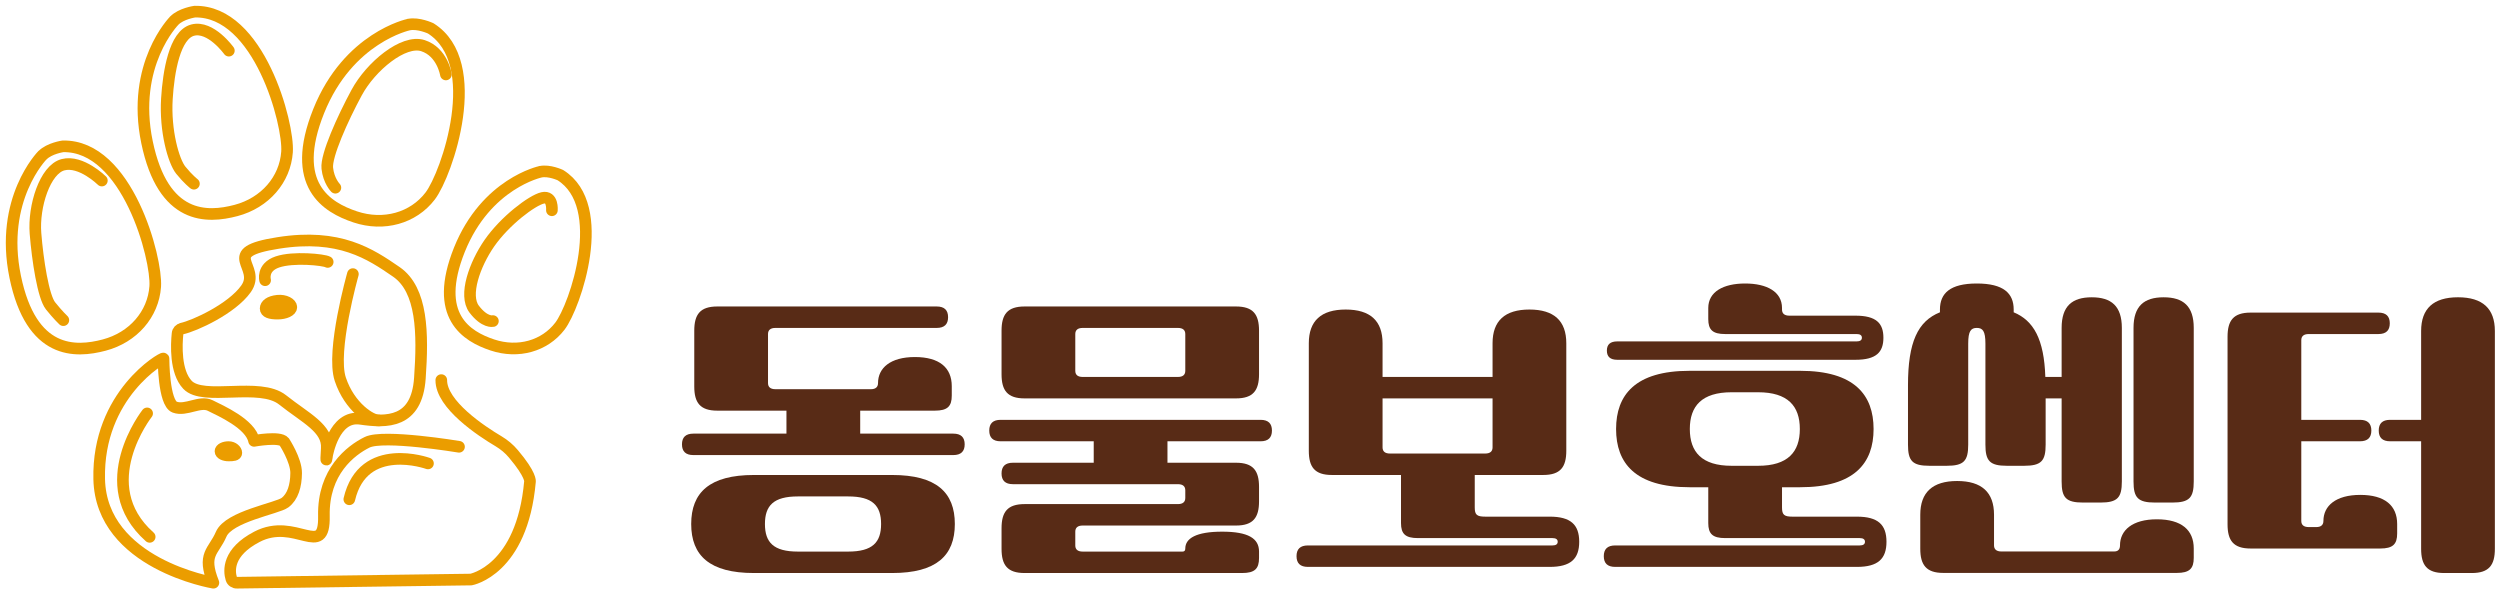 <svg width="215" height="51" viewBox="0 0 215 51" fill="none" xmlns="http://www.w3.org/2000/svg">
<path d="M59.628 37.292H67.635V35.316H61.689C60.209 35.316 59.707 34.631 59.707 33.234V28.439C59.707 27.043 60.209 26.357 61.689 26.357H80.557C81.218 26.357 81.535 26.674 81.535 27.28C81.535 27.886 81.218 28.202 80.557 28.202H66.684C66.261 28.202 66.049 28.386 66.049 28.729V32.944C66.049 33.287 66.261 33.471 66.684 33.471H74.902C75.298 33.471 75.51 33.287 75.51 32.944C75.51 31.653 76.567 30.705 78.681 30.705C80.795 30.705 81.852 31.627 81.852 33.208V34.025C81.852 34.947 81.482 35.316 80.398 35.316H73.977V37.292H81.984C82.644 37.292 82.962 37.608 82.962 38.214C82.962 38.82 82.644 39.136 81.984 39.136H59.628C58.968 39.136 58.65 38.82 58.65 38.214C58.65 37.608 58.968 37.292 59.628 37.292ZM76.725 49.28H64.834C61.029 49.28 59.443 47.779 59.443 45.065C59.443 42.351 61.029 40.849 64.834 40.849H76.725C80.531 40.849 82.116 42.351 82.116 45.065C82.116 47.779 80.531 49.28 76.725 49.28ZM72.946 42.693H68.613C66.525 42.693 65.785 43.484 65.785 45.065C65.785 46.645 66.525 47.436 68.613 47.436H72.946C75.034 47.436 75.774 46.645 75.774 45.065C75.774 43.484 75.034 42.693 72.946 42.693Z" fill="#582B16"/>
<path d="M86.053 36.106H108.409C109.07 36.106 109.387 36.422 109.387 37.028C109.387 37.634 109.07 37.951 108.409 37.951H100.402V39.795H106.295C107.775 39.795 108.277 40.48 108.277 41.877V43.115C108.277 44.511 107.775 45.196 106.295 45.196H93.109C92.686 45.196 92.475 45.381 92.475 45.723V46.909C92.475 47.252 92.686 47.436 93.109 47.436H101.697C101.856 47.436 101.935 47.357 101.935 47.172C101.935 46.303 102.86 45.723 105.106 45.723C107.352 45.723 108.277 46.303 108.277 47.436V47.989C108.277 48.911 107.907 49.28 106.824 49.28H88.115C86.635 49.28 86.133 48.595 86.133 47.199V45.434C86.133 44.037 86.635 43.352 88.115 43.352H101.301C101.724 43.352 101.935 43.167 101.935 42.825V42.166C101.935 41.824 101.724 41.639 101.301 41.639H87.11C86.45 41.639 86.133 41.323 86.133 40.717C86.133 40.111 86.45 39.795 87.11 39.795H94.06V37.951H86.053C85.393 37.951 85.076 37.634 85.076 37.028C85.076 36.422 85.393 36.106 86.053 36.106ZM88.115 34.262C86.635 34.262 86.133 33.577 86.133 32.18V28.439C86.133 27.043 86.635 26.357 88.115 26.357H106.295C107.775 26.357 108.277 27.043 108.277 28.439V32.18C108.277 33.577 107.775 34.262 106.295 34.262H88.115ZM92.475 31.89C92.475 32.233 92.686 32.417 93.109 32.417H101.301C101.724 32.417 101.935 32.233 101.935 31.89V28.729C101.935 28.386 101.724 28.202 101.301 28.202H93.109C92.686 28.202 92.475 28.386 92.475 28.729V31.89Z" fill="#582B16"/>
<path d="M121.939 46.276C120.855 46.276 120.486 45.907 120.486 44.985V40.848H114.54C113.06 40.848 112.558 40.163 112.558 38.767V29.518C112.558 27.595 113.615 26.62 115.729 26.62C117.843 26.62 118.9 27.595 118.9 29.518V32.417H128.36V29.518C128.36 27.595 129.417 26.62 131.531 26.62C133.645 26.62 134.702 27.595 134.702 29.518V38.767C134.702 40.163 134.2 40.848 132.72 40.848H126.828V43.641C126.828 44.273 127.013 44.431 127.726 44.431H133.275C135.072 44.431 135.812 45.117 135.812 46.592C135.812 48.068 135.072 48.753 133.275 48.753H112.479C111.818 48.753 111.501 48.436 111.501 47.83C111.501 47.224 111.818 46.908 112.479 46.908H133.513C133.804 46.908 133.962 46.803 133.962 46.592C133.962 46.381 133.804 46.276 133.513 46.276H121.939ZM128.36 34.261H118.9V38.477C118.9 38.819 119.111 39.004 119.534 39.004H127.726C128.149 39.004 128.36 38.819 128.36 38.477V34.261Z" fill="#582B16"/>
<path d="M145.299 41.902C140.622 41.902 138.983 39.821 138.983 36.896C138.983 33.972 140.622 31.89 145.299 31.89H154.812C159.489 31.89 161.128 33.972 161.128 36.896C161.128 39.821 159.489 41.902 154.812 41.902H153.253V43.641C153.253 44.274 153.438 44.432 154.151 44.432H159.701C161.498 44.432 162.237 45.117 162.237 46.592C162.237 48.068 161.498 48.753 159.701 48.753H138.904C138.243 48.753 137.926 48.437 137.926 47.831C137.926 47.225 138.243 46.908 138.904 46.908H159.938C160.229 46.908 160.388 46.803 160.388 46.592C160.388 46.382 160.229 46.276 159.938 46.276H148.364C147.281 46.276 146.911 45.907 146.911 44.985V41.902H145.299ZM159.674 29.361C159.965 29.361 160.123 29.255 160.123 29.044C160.123 28.834 159.965 28.728 159.674 28.728H148.364C147.281 28.728 146.911 28.359 146.911 27.437V26.489C146.911 25.092 148.206 24.381 150.082 24.381C151.958 24.381 153.253 25.092 153.253 26.489V26.62C153.253 26.963 153.464 27.147 153.887 27.147H159.569C161.365 27.147 161.973 27.806 161.973 29.044C161.973 30.283 161.365 30.942 159.569 30.942H139.089C138.481 30.942 138.191 30.678 138.191 30.151C138.191 29.624 138.481 29.361 139.089 29.361H159.674ZM148.919 40.058H151.192C153.755 40.058 154.786 38.872 154.786 36.896C154.786 34.92 153.755 33.734 151.192 33.734H148.919C146.356 33.734 145.325 34.92 145.325 36.896C145.325 38.872 146.356 40.058 148.919 40.058Z" fill="#582B16"/>
<path d="M169.266 29.545V38.24C169.266 39.636 168.896 40.058 167.416 40.058H165.937C164.457 40.058 164.087 39.636 164.087 38.24V33.128C164.087 29.413 164.933 27.622 166.835 26.858V26.62C166.835 25.224 167.707 24.381 170.006 24.381C172.305 24.381 173.177 25.224 173.177 26.62V26.858C174.895 27.569 175.793 29.176 175.899 32.417H177.3V28.201C177.3 26.331 178.198 25.567 179.889 25.567C181.58 25.567 182.479 26.331 182.479 28.201V41.402C182.479 42.798 182.109 43.22 180.629 43.22H179.149C177.669 43.22 177.3 42.798 177.3 41.402V34.261H175.925V38.24C175.925 39.636 175.555 40.058 174.076 40.058H172.596C171.116 40.058 170.746 39.636 170.746 38.24V29.545C170.746 28.465 170.508 28.201 170.006 28.201C169.504 28.201 169.266 28.465 169.266 29.545ZM171.486 46.9C171.486 47.242 171.697 47.427 172.12 47.427H181.818C182.162 47.427 182.32 47.242 182.32 46.9C182.32 45.609 183.377 44.66 185.491 44.66C187.605 44.66 188.662 45.582 188.662 47.163V47.98C188.662 48.902 188.292 49.271 187.209 49.271H167.126C165.646 49.271 165.144 48.586 165.144 47.19V44.265C165.144 42.342 166.201 41.367 168.315 41.367C170.429 41.367 171.486 42.342 171.486 44.265V46.9ZM188.662 41.402C188.662 42.798 188.292 43.22 186.813 43.22H185.333C183.853 43.22 183.483 42.798 183.483 41.402V28.201C183.483 26.331 184.381 25.567 186.073 25.567C187.764 25.567 188.662 26.331 188.662 28.201V41.402Z" fill="#582B16"/>
<path d="M199.206 45.328C199.603 45.328 199.814 45.143 199.814 44.801C199.814 43.51 200.871 42.561 202.985 42.561C205.099 42.561 206.156 43.483 206.156 45.064V45.881C206.156 46.803 205.786 47.172 204.703 47.172H193.551C192.071 47.172 191.569 46.487 191.569 45.09V28.965C191.569 27.569 192.071 26.884 193.551 26.884H204.544C205.205 26.884 205.522 27.2 205.522 27.806C205.522 28.412 205.205 28.728 204.544 28.728H198.546C198.123 28.728 197.911 28.913 197.911 29.255V36.106H202.959C203.619 36.106 203.936 36.422 203.936 37.028C203.936 37.634 203.619 37.95 202.959 37.95H197.911V44.801C197.911 45.143 198.123 45.328 198.546 45.328H199.206ZM214.559 47.198C214.559 48.595 214.057 49.28 212.577 49.28H210.199C208.719 49.28 208.217 48.595 208.217 47.198V37.95H205.548C204.888 37.95 204.571 37.634 204.571 37.028C204.571 36.422 204.888 36.106 205.548 36.106H208.217V28.465C208.217 26.541 209.274 25.566 211.388 25.566C213.502 25.566 214.559 26.541 214.559 28.465V47.198Z" fill="#582B16"/>
<path d="M3.651 13.358C4.241 12.752 5.412 12.585 5.412 12.585C10.962 12.471 13.516 22.264 13.349 24.644C13.181 27.024 11.455 29.017 8.962 29.676C6.469 30.335 2.691 30.502 1.308 23.809C-0.075 17.117 3.651 13.349 3.651 13.349V13.358ZM3.651 13.358C3.633 13.375 3.651 13.34 3.651 13.358Z" stroke="#EB9D00" stroke-linecap="round" stroke-linejoin="round"/>
<path d="M14.987 1.774C14.987 1.774 11.252 5.542 12.644 12.234C14.036 18.926 17.806 18.759 20.299 18.101C22.791 17.442 24.518 15.448 24.685 13.068C24.853 10.688 22.298 0.895 16.749 1.001C16.749 1.001 15.577 1.168 14.987 1.774ZM14.987 1.774C14.97 1.791 14.987 1.756 14.987 1.774Z" stroke="#EB9D00" stroke-linecap="round" stroke-linejoin="round"/>
<path d="M35.15 2.116C35.15 2.116 29.953 3.206 27.407 9.555C24.861 15.905 28.103 17.837 30.552 18.654C33 19.471 35.537 18.76 36.99 16.863C38.444 14.966 41.729 5.401 37.043 2.441C37.043 2.441 35.977 1.941 35.15 2.116ZM35.15 2.116C35.132 2.116 35.167 2.099 35.15 2.116Z" stroke="#EB9D00" stroke-linecap="round" stroke-linejoin="round"/>
<path d="M46.486 14.772C46.486 14.772 41.809 15.756 39.51 21.473C37.22 27.191 40.135 28.93 42.346 29.668C44.557 30.405 46.838 29.764 48.151 28.052C49.463 26.339 52.423 17.723 48.195 15.062C48.195 15.062 47.235 14.614 46.486 14.772ZM46.486 14.772C46.468 14.772 46.504 14.755 46.486 14.772Z" stroke="#EB9D00" stroke-linecap="round" stroke-linejoin="round"/>
<path d="M19.682 4.356C19.682 4.356 18.123 2.186 16.573 2.59C15.022 2.994 14.494 6.174 14.353 8.501C14.185 11.25 14.925 13.867 15.551 14.64C16.176 15.413 16.678 15.799 16.678 15.799" stroke="#EB9D00" stroke-linecap="round" stroke-linejoin="round"/>
<path d="M8.76 15.528C8.76 15.528 6.972 13.762 5.421 14.166C3.871 14.57 2.867 17.741 3.052 20.069C3.237 22.396 3.721 25.523 4.347 26.304C4.972 27.086 5.448 27.534 5.448 27.534" stroke="#EB9D00" stroke-linecap="round" stroke-linejoin="round"/>
<path d="M38.347 6.403C38.347 6.403 38.047 4.47 36.374 3.926C34.7 3.381 31.89 5.709 30.675 7.957C29.459 10.206 28.032 13.376 28.147 14.465C28.261 15.554 28.843 16.143 28.843 16.143" stroke="#EB9D00" stroke-linecap="round" stroke-linejoin="round"/>
<path d="M42.39 27.613C42.39 27.613 41.685 27.779 40.778 26.585C39.871 25.39 40.831 22.729 42.082 20.92C43.43 18.979 45.755 17.231 46.662 17.021C47.57 16.81 47.464 18.083 47.464 18.083" stroke="#EB9D00" stroke-linecap="round" stroke-linejoin="round"/>
<path d="M15.657 28.262C15.445 28.306 15.287 28.473 15.269 28.692C15.172 29.632 15.058 31.968 16.123 33.093C17.48 34.533 22.333 32.82 24.306 34.392C26.28 35.964 28.217 36.825 28.103 38.564C27.988 40.303 28.129 39.17 28.129 39.17C28.129 39.17 28.711 35.683 30.992 36.017C33.273 36.351 35.837 36.404 36.11 32.53C36.383 28.657 36.33 24.925 34.084 23.379C31.838 21.833 29.204 20.059 23.928 20.893C18.66 21.719 22.571 22.861 21.153 24.846C19.929 26.567 16.731 28.025 15.639 28.262H15.657Z" stroke="#EB9D00" stroke-linecap="round" stroke-linejoin="round"/>
<path d="M22.8 24.099C22.8 24.099 22.492 22.993 23.857 22.527C25.223 22.062 27.848 22.334 28.182 22.527" stroke="#EB9D00" stroke-linecap="round" stroke-linejoin="round"/>
<path d="M30.349 23.572C30.349 23.572 28.464 30.212 29.266 32.618C30.067 35.025 31.935 36.184 32.569 36.158" stroke="#EB9D00" stroke-linecap="round" stroke-linejoin="round"/>
<path d="M14.062 30.844C14.062 30.844 14.062 34.665 15.031 35.016C16 35.367 17.198 34.436 18.079 34.876C18.96 35.315 21.549 36.448 21.849 37.914C21.849 37.914 24.06 37.51 24.448 38.002C24.448 38.002 25.478 39.574 25.469 40.681C25.46 41.788 25.179 42.727 24.509 43.228C23.84 43.728 19.682 44.413 19.021 45.942C18.361 47.47 17.357 47.628 18.352 50.114C18.352 50.114 8.698 48.506 8.531 41.208C8.363 33.909 14.045 30.695 14.054 30.835L14.062 30.844Z" stroke="#EB9D00" stroke-linecap="round" stroke-linejoin="round"/>
<path d="M12.653 35.552C12.653 35.552 7.826 41.691 12.873 46.17" stroke="#EB9D00" stroke-linecap="round" stroke-linejoin="round"/>
<path d="M39.475 38.424C39.475 38.424 32.983 37.343 31.573 38.037C30.164 38.731 27.777 40.558 27.856 44.37C27.936 48.181 25.416 44.422 22.087 46.17C19.568 47.487 19.682 49.077 19.893 49.771C19.955 49.982 20.158 50.122 20.378 50.113L40.505 49.841C40.505 49.841 44.901 49.059 45.579 41.41C45.579 41.41 45.693 40.848 44.152 39.03C43.791 38.599 43.359 38.239 42.875 37.949C41.421 37.089 37.933 34.796 37.951 32.688" stroke="#EB9D00" stroke-linecap="round" stroke-linejoin="round"/>
<path d="M36.806 39.855C36.806 39.855 31.23 37.844 30.041 42.938" stroke="#EB9D00" stroke-linecap="round" stroke-linejoin="round"/>
<path d="M25.055 26.418C25.055 26.725 24.527 26.971 23.866 26.971C23.205 26.971 22.844 26.839 22.844 26.532C22.844 26.224 23.179 25.935 23.866 25.864C24.518 25.794 25.055 26.11 25.055 26.418Z" fill="#EB9D00" stroke="#EB9D00" stroke-miterlimit="10"/>
<path d="M20.325 38.942C20.325 39.144 20.061 39.17 19.664 39.17C19.268 39.17 18.96 39.012 18.96 38.81C18.96 38.608 19.277 38.45 19.664 38.45C20.052 38.45 20.325 38.74 20.325 38.942Z" fill="#EB9D00" stroke="#EB9D00" stroke-linecap="round" stroke-linejoin="round"/>
</svg>
